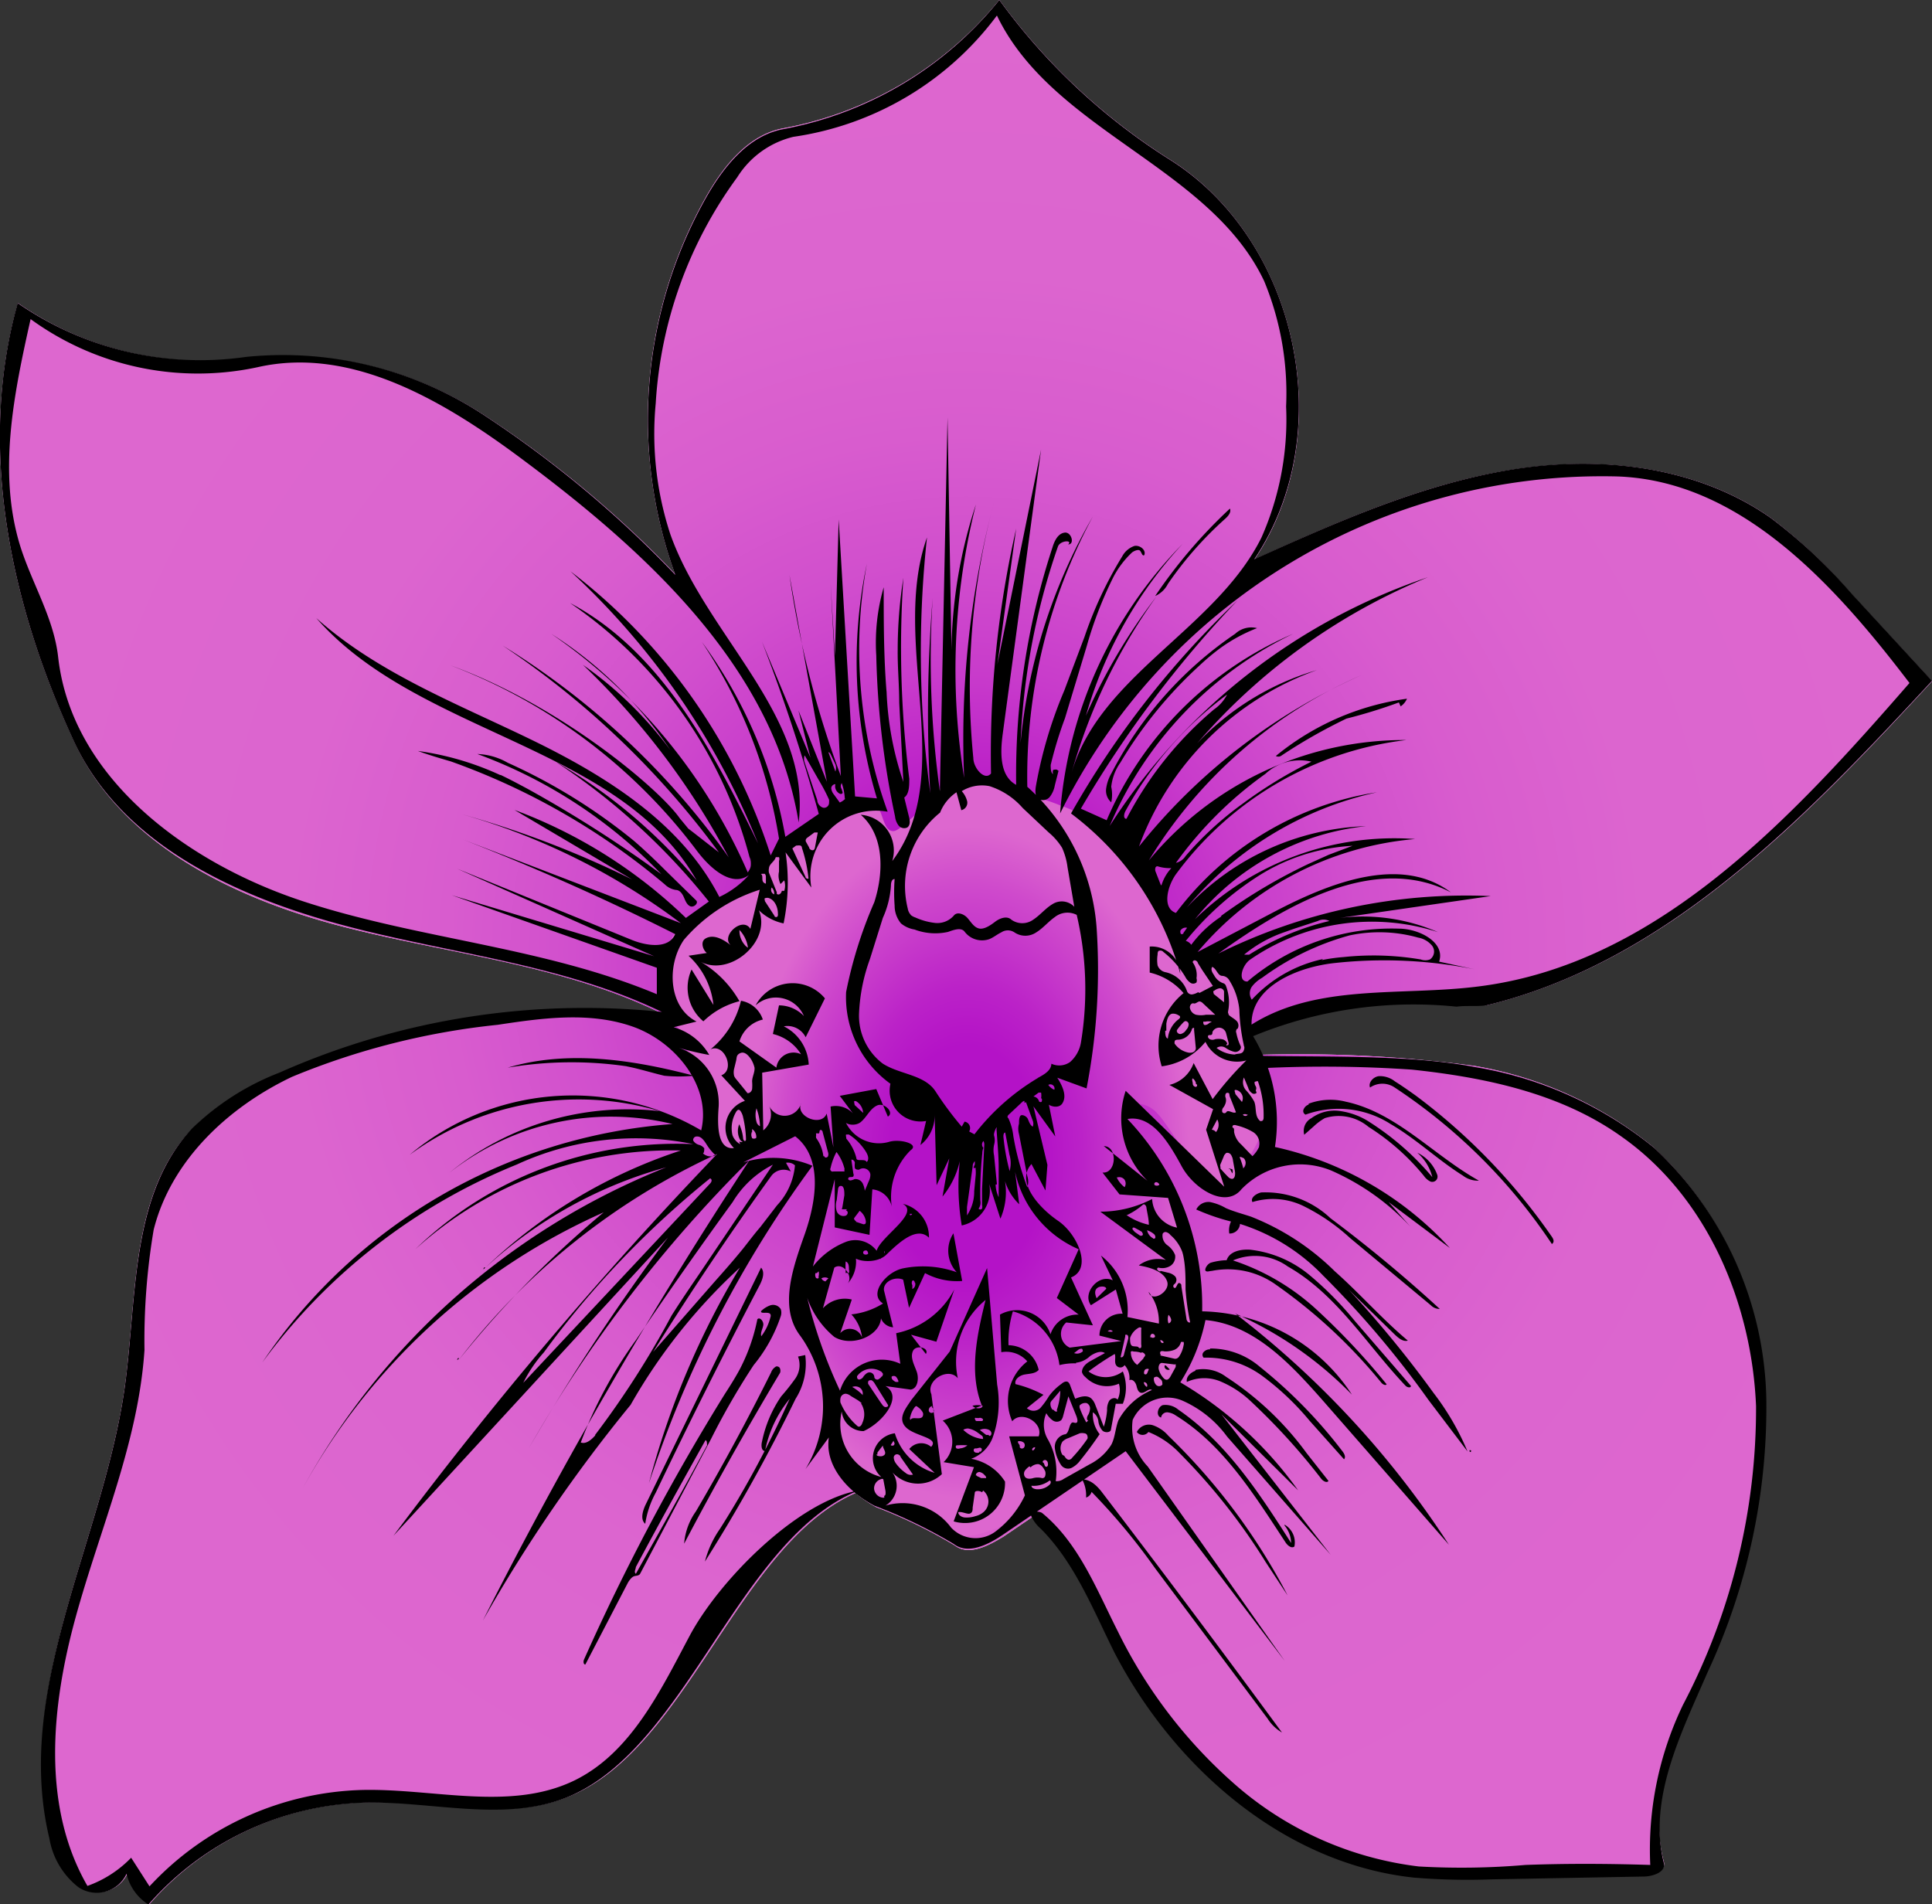 <svg xmlns="http://www.w3.org/2000/svg" xmlns:xlink="http://www.w3.org/1999/xlink" viewBox="0 0 88.39 87.12"><rect x="0" y="0" width="88.39" height="87.12" fill="#333333" stroke="none"/><defs><style>.cls-1{fill:#fff;}.cls-2{fill:url(#radial-gradient);}.cls-3{fill:url(#radial-gradient-2);}</style><radialGradient id="radial-gradient" cx="44.19" cy="43.56" r="43.88" gradientUnits="userSpaceOnUse"><stop offset="0.14" stop-color="#b412c7"/><stop offset="0.19" stop-color="#bc22c8"/><stop offset="0.29" stop-color="#c83bcb"/><stop offset="0.41" stop-color="#d14fcd"/><stop offset="0.54" stop-color="#d85cce"/><stop offset="0.71" stop-color="#dc65cf"/><stop offset="1" stop-color="#dd67cf"/></radialGradient><radialGradient id="radial-gradient-2" cx="44.24" cy="52.96" r="22.13" gradientTransform="translate(0 -26.78) scale(1 1.51)" gradientUnits="userSpaceOnUse"><stop offset="0.16" stop-color="#b412c7"/><stop offset="0.24" stop-color="#bb22c8"/><stop offset="0.38" stop-color="#cf4acc"/><stop offset="0.46" stop-color="#dd67cf"/></radialGradient></defs><title>orchid-singapore-top</title><g id="Layer_2" data-name="Layer 2"><g id="orchid-singapore-top"><path id="void" class="cls-1" d="M66.62,46c.44-.08.89,0,1.36,0,8.32-2,14.61-8.55,20.41-14.83l-3.7-4A23.75,23.75,0,0,0,81,23.69c-3.39-2.38-7.83-2.85-11.92-2.18s-7.91,2.38-11.69,4.09c3.88-5.76,2-14.57-3.84-18.28A28.4,28.4,0,0,1,45.72,0a16.61,16.61,0,0,1-9.88,5.87c-1.58.29-2.71,1.69-3.51,3.09a20.76,20.76,0,0,0-1.44,17.31A49.58,49.58,0,0,0,22.15,19a16.76,16.76,0,0,0-10.89-2.63A14.75,14.75,0,0,1,.82,13.87C-1.06,20.51.49,27.71,3.43,34c2.15,4.6,7.23,7.09,12.15,8.37s10.12,1.75,14.7,4a34.5,34.5,0,0,0-17.54,2.77,11.88,11.88,0,0,0-4,2.57C5.94,54.7,6.28,59.4,5.7,63.54,4.7,70.48.61,77.28,2.33,84.09a3.5,3.5,0,0,0,1.32,2.22,1.48,1.48,0,0,0,2.19-.61,2.37,2.37,0,0,0,1,1.42,13.63,13.63,0,0,1,9.9-4.66c3.15-.08,6.44.92,9.35-.29,5.4-2.25,7.72-11.55,13.08-13.87,0,0,0,0,0,0l.2,0-.16.07a5.41,5.41,0,0,0,.88.59,22.5,22.5,0,0,1,3.59,1.75c.65.5,1.57,0,2.24-.41l1.34-.91a2.12,2.12,0,0,0,.44.58C49.2,71.48,50,73.62,51,75.57c2.74,5.28,7.77,9.67,13.69,10.29a29.84,29.84,0,0,0,3.54.08l7-.13c.42,0,1-.21.89-.62-.78-2.94.73-5.94,1.94-8.72a28.55,28.55,0,0,0,2.7-12.53,16.12,16.12,0,0,0-5.13-11.46,17.58,17.58,0,0,0-8.18-3.71,60.48,60.48,0,0,0-9.72-.51c.07.18.14.37.2.56h-.17c0-.18-.17-.38-.17-.56h.14a7.69,7.69,0,0,0-.47-.9A19.29,19.29,0,0,1,66.62,46Zm-63-12.63s-.09,0-.05-.06.08,0,.05,0Zm36.25,3.33c.55.2.46,1.25.93,1.35.22,0,.44-.16.89-.57s.49-.59.93-1a3,3,0,0,1,.88-.72c.48-.21.91-.06,1.82.21,2.15.64,2.1.47,3.21.92a7.18,7.18,0,0,1,1.67.84,6.7,6.7,0,0,1,1.56,1.66,22.75,22.75,0,0,1,1.61,2.75c.5,1,.62,1.27,1,1.51.68.38,1.16,0,1.67.41s.31.73.59,1.95c0,.12.27.88.76,2.41.65,2.06.69,2.13.67,2.44A7.91,7.91,0,0,1,57,53.29c-.43.79-.62,1-.89,1.06s-.61-.13-1.27-.87c-1.47-1.64-1.67-2.7-2.58-2.87-.29-.06-.71,0-.85.19s.28,1,.94,2a23.78,23.78,0,0,1,1.5,2.55A9.58,9.58,0,0,1,54.72,59a9.69,9.69,0,0,1-.32,2.86c-.36,1.36-.76,1.64-.88,1.71-.59.37-1.06,0-1.56.45s-.3.85-.62,1.58c-.23.51-.49.66-2.28,2a28,28,0,0,1-2.49,1.76,5.06,5.06,0,0,1-2.36.93A3.36,3.36,0,0,1,42.59,70c-.71-.32-.66-.62-1.54-1.22s-1-.39-1.75-.93A3.79,3.79,0,0,1,38,66.54a5.19,5.19,0,0,1-.32-2.66c0-.94.15-1.6-.28-2-.2-.2-.27-.13-.46-.31s-.42-.86-.15-2.74c.09-.63.15-1.06.3-1.73a16.55,16.55,0,0,0,.57-2.44,4.67,4.67,0,0,0-.42-2.13c-.2-.42-.4-.85-.78-.93s-.62.19-1.35.67-.89.65-1.35.68a.91.91,0,0,1-.57-.11c-.17-.1-.34-.29-.52-1s-.08-.79-.21-1.25c-.17-.66-.41-.59-.71-1.35s-.1-.93-.43-1.71c-.25-.62-.39-.53-.62-1.09a4.15,4.15,0,0,1-.26-2.08,3.19,3.19,0,0,1,.43-1.56c.24-.36.48-.49,1.65-1.19a15.23,15.23,0,0,0,2-1.24c.85-.76.52-1,1.3-1.72s1.19-.42,3.06-1.56C39.26,36.82,39.56,36.6,39.87,36.71Z"/><path id="fill2" class="cls-2" d="M66.62,46c.44-.08.89,0,1.36,0,8.32-2,14.61-8.55,20.41-14.83l-3.7-4A23.75,23.75,0,0,0,81,23.69c-3.39-2.38-7.83-2.85-11.92-2.18s-7.91,2.38-11.69,4.09c3.88-5.76,2-14.57-3.84-18.28A28.4,28.4,0,0,1,45.72,0a16.61,16.61,0,0,1-9.88,5.87c-1.58.29-2.71,1.69-3.51,3.09a20.76,20.76,0,0,0-1.44,17.31A49.58,49.58,0,0,0,22.15,19a16.76,16.76,0,0,0-10.89-2.63A14.75,14.75,0,0,1,.82,13.87C-1.06,20.51.49,27.71,3.43,34c2.15,4.6,7.23,7.09,12.15,8.37s10.12,1.75,14.7,4a34.5,34.5,0,0,0-17.54,2.77,11.88,11.88,0,0,0-4,2.57C5.94,54.7,6.28,59.4,5.7,63.54,4.7,70.48.61,77.28,2.33,84.09a3.5,3.5,0,0,0,1.32,2.22,1.48,1.48,0,0,0,2.19-.61,2.37,2.37,0,0,0,1,1.42,13.63,13.63,0,0,1,9.9-4.66c3.15-.08,6.44.92,9.35-.29,5.4-2.25,7.72-11.55,13.08-13.87,0,0,0,0,0,0l.2,0-.16.07a5.41,5.41,0,0,0,.88.59,22.5,22.5,0,0,1,3.59,1.75c.65.5,1.57,0,2.24-.41l1.34-.91a2.12,2.12,0,0,0,.44.58C49.2,71.48,50,73.62,51,75.57c2.74,5.28,7.77,9.67,13.69,10.29a29.84,29.84,0,0,0,3.54.08l7-.13c.42,0,1-.21.89-.62-.78-2.94.73-5.94,1.94-8.72a28.55,28.55,0,0,0,2.7-12.53,16.12,16.12,0,0,0-5.13-11.46,17.58,17.58,0,0,0-8.18-3.71,60.48,60.48,0,0,0-9.72-.51c.07.18.14.37.2.56h-.17c0-.18-.17-.38-.17-.56h.14a7.69,7.69,0,0,0-.47-.9A19.29,19.29,0,0,1,66.62,46Zm-63-12.63s-.09,0-.05-.06.08,0,.05,0Z"/><path id="fill3" class="cls-3" d="M38.83,37.07c-1.87,1.14-2.18.73-3.06,1.56s-.45,1-1.3,1.72a15.23,15.23,0,0,1-2,1.24c-1.17.7-1.41.83-1.65,1.19a3.19,3.19,0,0,0-.43,1.56,4.15,4.15,0,0,0,.26,2.08c.23.56.37.47.62,1.09.33.78.13,1,.43,1.71s.54.69.71,1.35c.13.46,0,.56.21,1.25s.35.88.52,1a.91.91,0,0,0,.57.11c.46,0,.73-.26,1.35-.68s1.1-.72,1.35-.67.58.51.78.93a4.67,4.67,0,0,1,.42,2.13,16.55,16.55,0,0,1-.57,2.44c-.15.67-.21,1.1-.3,1.73-.27,1.88-.18,2.42.15,2.74s.26.11.46.31c.43.44.31,1.1.28,2A5.19,5.19,0,0,0,38,66.54a3.79,3.79,0,0,0,1.32,1.32c.77.54.94.38,1.75.93s.83.9,1.54,1.22a3.36,3.36,0,0,0,1.62.28,5.06,5.06,0,0,0,2.36-.93,28,28,0,0,0,2.49-1.76c1.79-1.31,2-1.46,2.28-2,.32-.73.15-1.21.62-1.58s1-.08,1.56-.45c.12-.07.52-.35.88-1.71A9.69,9.69,0,0,0,54.72,59a9.58,9.58,0,0,0-.89-3.73,23.78,23.78,0,0,0-1.5-2.55c-.66-1-1.16-1.61-.94-2s.56-.25.85-.19c.91.17,1.11,1.23,2.58,2.87.66.74,1,.92,1.27.87s.46-.27.89-1.06a7.91,7.91,0,0,0,1.11-2.46c0-.31,0-.38-.67-2.44-.49-1.53-.73-2.29-.76-2.41-.28-1.22-.19-1.63-.59-1.95s-1,0-1.67-.41c-.41-.24-.53-.54-1-1.51a22.75,22.75,0,0,0-1.61-2.75A6.7,6.7,0,0,0,50.2,37.7a7.18,7.18,0,0,0-1.67-.84c-1.11-.45-1.06-.28-3.21-.92-.91-.27-1.34-.42-1.82-.21a3,3,0,0,0-.88.72c-.44.45-.49.63-.93,1s-.67.62-.89.57c-.47-.1-.38-1.15-.93-1.35C39.56,36.6,39.26,36.82,38.83,37.07Z"/><path id="fill1" d="M35.74,63.89a10.16,10.16,0,0,0,.65-.82,1.09,1.09,0,0,0,.12-1l.33-.07a3,3,0,0,1-.44,2,77.33,77.33,0,0,1-4.15,7.45,4.63,4.63,0,0,1,.69-1.5A46.48,46.48,0,0,0,36.13,64,5.39,5.39,0,0,0,35,66.39c-.17,0-.18-.26-.14-.42A5.66,5.66,0,0,1,35.74,63.89ZM69.79,85.33c1.91-.07,3.81-.06,5.71,0A15.25,15.25,0,0,1,77,78a29.19,29.19,0,0,0,3.34-13.67c-.2-4.74-2.25-9.56-6.12-12.3-2.78-2-6.24-2.73-9.63-3.09a58.79,58.79,0,0,0-6.77-.07c0-.19-.18-.37-.18-.56,3,.06,6.9-.06,9.87.52a17.46,17.46,0,0,1,8.18,3.7A16.15,16.15,0,0,1,80.81,64a28.7,28.7,0,0,1-2.69,12.52c-1.21,2.79-2.73,5.78-2,8.72.11.4-.47.61-.89.62l-7,.13a29.84,29.84,0,0,1-3.54-.08c-5.91-.63-10.95-5-13.7-10.29-1-2-1.81-4.1-3.37-5.67a1.66,1.66,0,0,1-.46-.63c0-.18.35-.19.51-.1,1.68,1.37,2.5,3.51,3.48,5.44a22.39,22.39,0,0,0,5.54,7.15,15.6,15.6,0,0,0,8.22,3.59A34.28,34.28,0,0,0,69.79,85.33ZM55.44,58.15c-.09,0-.21.06-.28,0s.07-.33.25-.38a2.84,2.84,0,0,1,.71-.11c.13-.41.66-.51,1.08-.48a5.16,5.16,0,0,1,2.71,1.16A15.58,15.58,0,0,1,62,60.46l2.55,2.95c0,.11-.17.07-.24,0-1.77-1.86-3.15-4.19-5.39-5.46a2.57,2.57,0,0,0-2.51-.28A10.51,10.51,0,0,1,60.32,60a31.79,31.79,0,0,1,3.12,3.34c-.06.07-.17,0-.23-.06a24,24,0,0,0-4.81-4.48A3.77,3.77,0,0,0,55.44,58.15Zm.65-2.87c.37.16.76.26,1.15.39a11.39,11.39,0,0,1,3.83,2.5c1.13,1,2.17,2.19,3.34,3.17-.22.06-.42-.11-.59-.27L61.7,59a50.51,50.51,0,0,1,3.89,4.74,11.91,11.91,0,0,1,1.55,2.67l-1.79-2.36a44.47,44.47,0,0,0-4.82-5.69A9,9,0,0,0,56.73,56a.47.47,0,0,1-.49.44.94.94,0,0,1,.08-.55,9.63,9.63,0,0,1-1.59-.55.62.62,0,0,1,.63-.34A2.41,2.41,0,0,1,56.09,55.28Zm1.61-.72a4.33,4.33,0,0,1,3.17,1.18,64.1,64.1,0,0,1,5,4.15.56.56,0,0,1-.41-.17l-3.7-3.08a9,9,0,0,0-2.05-1.42A3.19,3.19,0,0,0,57.3,55C57.19,54.81,57.47,54.61,57.7,54.56ZM29.52,69.72c-.23-.19-.12-.57,0-.84L34.82,58c.19.22.06.56-.07.81Q32.29,63.5,30,68.3A4.28,4.28,0,0,0,29.52,69.72Zm34.3-20.24c.32.2.63.42.94.64A27.7,27.7,0,0,1,71,56.59c.07.1.13.24,0,.33a25.53,25.53,0,0,0-7.19-7.16,1,1,0,0,0-1.13,0c-.09-.23.15-.49.4-.52A1.09,1.09,0,0,1,63.82,49.48Zm-14.13,19a1.56,1.56,0,0,0-.18-.79c.37,0,.67.28.9.58q4.16,5.44,8.24,11a1.92,1.92,0,0,1-.66-.64l-5.14-6.87a28.74,28.74,0,0,0-2.91-3.5A.38.38,0,0,1,49.69,68.52Zm5.67-6.78a3.48,3.48,0,0,1,2.27.83,22.17,22.17,0,0,1,3.77,3.85c.09.11.19.28.09.39L59.91,65a12.34,12.34,0,0,0-2.1-2,4.32,4.32,0,0,0-2.74-.88.18.18,0,0,1,0-.26A.37.37,0,0,1,55.36,61.74Zm3.41,8.06a.94.94,0,0,1,.45,1c-.14.11-.33-.06-.42-.21-1.42-2.16-2.83-4.44-5-5.78a.82.82,0,0,0-.39-.15.28.28,0,0,0-.29.24c-.25-.07-.16-.49.08-.57a.91.91,0,0,1,.71.21c2.21,1.52,3.72,3.84,5.16,6.1A1.3,1.3,0,0,0,58.77,69.8Zm-4.08-7.08A1.75,1.75,0,0,1,56.1,63a14,14,0,0,1,3.68,3.49l1,1.27c-.08.11-.26,0-.34-.11a29.54,29.54,0,0,0-3.19-3.51,4.57,4.57,0,0,0-1.36-.91,1.92,1.92,0,0,0-1.59,0C54.25,63,54.47,62.8,54.69,62.72Zm5.18-12.18a2.85,2.85,0,0,1,1.71-.09c2.32.5,4,2.45,6.08,3.61a1.11,1.11,0,0,1-.73-.23c-1.15-.72-2.14-1.68-3.31-2.36A4.41,4.41,0,0,0,59.73,51a.18.18,0,0,1-.09-.24A.39.39,0,0,1,59.87,50.54ZM35.69,62.63a.29.29,0,0,1,0,.18q-2.3,3.85-4.39,7.82a2.94,2.94,0,0,1,.54-1.48q1.83-3.12,3.44-6.36a.5.5,0,0,1,.2-.25C35.53,62.49,35.67,62.53,35.69,62.63Zm-7-13.84a17.55,17.55,0,0,0-5.46.06c2.76-.82,5.74-.36,8.52.37a6.88,6.88,0,0,1-1.36,0C29.8,49.08,29.24,48.9,28.67,48.79ZM52.54,65.52a.33.33,0,0,1-.53,0,.62.62,0,0,1,.73-.31,1.63,1.63,0,0,1,.71.48A28.33,28.33,0,0,1,58.91,73l-1-1.52a28.06,28.06,0,0,0-3.95-5A4,4,0,0,0,52.54,65.52ZM34.81,60a1.13,1.13,0,0,1,.45-.28.41.41,0,0,1,.46.18.5.5,0,0,1,0,.32,7,7,0,0,1-1.24,2.24,33.29,33.29,0,0,0-1.95,3.38L29.29,72c-.05.1-.18.09-.28.12s-.23.19-.3.33l-1.93,3.71c-.09,0-.1-.14-.06-.23A101.84,101.84,0,0,1,33.15,63.8c.24-.37.48-.75.69-1.14a8.51,8.51,0,0,0,.81-2.3c.12-.12.3.11.27.28s-.14.34-.09.5a2.39,2.39,0,0,0,.42-.88.17.17,0,0,0,0-.12c-.07-.15-.45,0-.43-.14m-2.54,5.89c-1.08,1.93-2.15,3.86-3.19,5.81,0,.1-.1.22,0,.31,1.12-2,2.2-3.91,3.26-5.88C32.34,66.05,32.36,65.92,32.27,65.89ZM22.2,58l-.08.08s0-.1.06-.09ZM60,51.16a1.78,1.78,0,0,1,1.27-.33,3.31,3.31,0,0,1,1.26.43,12.6,12.6,0,0,1,3,2.6,2.18,2.18,0,0,0-.69-1.12,1.8,1.8,0,0,1,.91,1,.26.26,0,0,1,0,.19.24.24,0,0,1-.31.13.78.78,0,0,1-.29-.25,10.48,10.48,0,0,0-2.54-2.25,2.12,2.12,0,0,0-2-.4,2.71,2.71,0,0,0-.51.38l-.43.38A.66.66,0,0,1,60,51.16Zm-39,11-.08.07s0-.1.07-.09Zm46.24,4.19s.09,0,.06.06-.09,0-.06-.06ZM50.84,36a1.69,1.69,0,0,1,0,.71.71.71,0,0,1-.23-.65,1.91,1.91,0,0,1,.24-.68A17.33,17.33,0,0,1,56.51,29a1.08,1.08,0,0,1,1-.26,7.46,7.46,0,0,0-1.73.95,10.65,10.65,0,0,0-.9.76,19.61,19.61,0,0,0-3.62,4.44A2.32,2.32,0,0,0,50.84,36ZM64,32.14a23.85,23.85,0,0,1-2.4.74,24.51,24.51,0,0,0-3,1.71.24.24,0,0,1-.23,0,12,12,0,0,1,6-2.62.82.82,0,0,1-.29.35ZM53.43,26.72a1.19,1.19,0,0,1-.58.55,23.16,23.16,0,0,1,3.42-4c.07.17-.08.34-.21.46A16.5,16.5,0,0,0,53.43,26.72Zm-5,8.54-.17.67a1.21,1.21,0,0,1-.23.53.4.4,0,0,1-.52.09c-.16-.12-.15-.36-.12-.56a20.1,20.1,0,0,1,1.3-4.39l.93-2.47a18.08,18.08,0,0,1,1.72-3.67,1,1,0,0,1,.56-.48c.25-.05.55.19.45.42-.09.06-.12-.12-.19-.2s-.26,0-.36.07a4.17,4.17,0,0,0-.89,1.19,17.88,17.88,0,0,0-1.19,3.1l-1,3.31A18.17,18.17,0,0,0,48.07,35c0,.15,0,.36.11.42a.3.3,0,0,1,0-.19C48.28,35.2,48.38,35.2,48.4,35.26Zm-25.52.2c.42.2.83.42,1.24.64A57.58,57.58,0,0,1,30.26,40a22.31,22.31,0,0,0-8.42-5.5,3,3,0,0,1,1.39.4A25.92,25.92,0,0,1,29,38.47c.51.44,1,.91,1.47,1.38l1.38,1.35c.12.12-.1.33-.26.27s-.23-.25-.3-.41-.18-.33-.36-.34a.91.91,0,0,1-.51-.25,31.64,31.64,0,0,0-9.79-5.63c-.51-.15-1-.29-1.51-.48A13.26,13.26,0,0,1,22.88,35.46ZM40.56,52.27s0,.08,0,.07v-.08ZM3.62,33.38s-.09,0-.06-.06.09,0,.06.06Zm32.1,12.23s0,.08,0,.07V45.6Zm-1.9,5.83a1.91,1.91,0,0,1,.18.66.14.14,0,0,0,.1.12c-.06.09-.2,0-.25-.09A.83.83,0,0,1,33.82,51.44Zm22.4,2.06c0-.07.13,0,.16,0a.27.27,0,0,1,0,.19l-.11-.21Zm-2.86,9,.16.16a.17.17,0,0,1-.24-.11s0-.06,0-.07.06,0,.06,0ZM40.56,31.6a14.43,14.43,0,0,0,.77,4.18l-.19-3.63c0-.81-.08-1.62-.07-2.43a21.13,21.13,0,0,1,.26-3.28,47.84,47.84,0,0,0,.27,9.19c0,.31,0,.7-.23.86l.21.86c.05.18.08.4-.07.51a.33.33,0,0,1-.4-.09.82.82,0,0,1-.16-.41A39.34,39.34,0,0,1,40.09,30a9.14,9.14,0,0,1,.34-3.13c0,1.59,0,3.19.13,4.78M24.19,66.27a99.26,99.26,0,0,1,6.37-9.65L18,70.27A185.88,185.88,0,0,1,32.81,52.8,31.45,31.45,0,0,0,21,62.21a47.39,47.39,0,0,1,6.62-6.74A29.33,29.33,0,0,0,13.83,68.13,32.81,32.81,0,0,1,30.48,53.41,20,20,0,0,0,22.21,58a23.5,23.5,0,0,1,8.94-5.36A17.46,17.46,0,0,0,19,57.16a17.2,17.2,0,0,1,12.72-4.81,13,13,0,0,0-8.07.93A27,27,0,0,0,12,62.34,24.84,24.84,0,0,1,30.77,51.43a11.93,11.93,0,0,0-10.21,2.23,12.92,12.92,0,0,1,9.62-2.82,13.08,13.08,0,0,0-11.44,2,11.61,11.61,0,0,1,13.34-1.12c.48-2-1.17-4.06-3.14-4.75s-4.12-.39-6.17-.08a33.54,33.54,0,0,0-9.41,2.38c-2.93,1.39-5.54,3.84-6.33,7a30.46,30.46,0,0,0-.42,5.5C6.33,66,4.58,69.92,3.46,74S1.9,82.65,4,86.29A5.21,5.21,0,0,0,6,85l.84,1.31a13.77,13.77,0,0,1,9.71-4.41c3.3-.08,6.81,1,9.76-.45,2.56-1.27,3.9-4.08,5.24-6.6s4.91-6.15,7.72-6.65c-5.48,2.22-7.79,11.68-13.24,14-2.9,1.21-6.21.21-9.35.28a13.71,13.71,0,0,0-9.89,4.66,2.25,2.25,0,0,1-1-1.41,1.5,1.5,0,0,1-2.2.62,3.58,3.58,0,0,1-1.33-2.23C.61,77.28,4.7,70.48,5.7,63.53c.58-4.13.24-8.83,3.08-11.89a11.9,11.9,0,0,1,4-2.56A34.4,34.4,0,0,1,30.28,46.3c-4.58-2.21-9.78-2.67-14.7-4S5.58,38.57,3.42,34C.49,27.72-1.06,20.51.81,13.87a14.69,14.69,0,0,0,10.45,2.46A16.76,16.76,0,0,1,22.15,19a50,50,0,0,1,8.75,7.31A20.72,20.72,0,0,1,32.33,9c.8-1.4,1.93-2.8,3.51-3.09A16.61,16.61,0,0,0,45.72,0a28.26,28.26,0,0,0,7.82,7.32c5.87,3.71,7.72,12.52,3.84,18.27,3.77-1.7,7.61-3.41,11.69-4.09S77.6,21.31,81,23.69a23.75,23.75,0,0,1,3.7,3.46l3.69,4C82.59,37.41,76.29,44,68,46c-.47.06-.92,0-1.36.06a19.29,19.29,0,0,0-9.31,1.35,7.57,7.57,0,0,1,1,5.07,15.29,15.29,0,0,1,8,4.62L63.53,55l1,1.13a11,11,0,0,0-3.62-2.57,3.74,3.74,0,0,0-4.11.85c-.72.9-2.17,0-2.74-1.05S52.72,51,51.58,51.2A12.44,12.44,0,0,1,55,60a8.37,8.37,0,0,1,6.85,3.81,17.09,17.09,0,0,0-5.34-3.71,42.28,42.28,0,0,1,9.78,10.58L60.45,64c-1.45-1.64-3.12-3.41-5.3-3.6A8.51,8.51,0,0,1,54,63.25a17.55,17.55,0,0,1,5.39,4.94l-3.51-3.48,5,6.43-4.74-5.41a5.06,5.06,0,0,0-2.08-1.66,1.75,1.75,0,0,0-2.24.9,2.58,2.58,0,0,0,.69,2.13L58.78,76,51.5,66.4l-5.63,3.83c-.68.46-1.6.91-2.24.41A22.61,22.61,0,0,0,40,68.89c-1.18-.62-2.28-1.8-2.08-3.12l-1.07,1.45a5.53,5.53,0,0,0-.23-6.09c-1-1.3-.35-3.11.19-4.64s.85-3.51-.43-4.5L34,53.19a4.61,4.61,0,0,1,3.17.15,51.7,51.7,0,0,0-7.48,14.52A37.81,37.81,0,0,1,33.85,58a25.79,25.79,0,0,0-5,6.28,70,70,0,0,0-6.76,9.87A215.66,215.66,0,0,1,34.28,53.1,61.53,61.53,0,0,0,24.19,66.27m23.64-11.8-.64-1.21c-.73.81.34,2,1.22,2.6S50,58.05,49,58.45l1,2.19-1.22-.13a.69.69,0,0,0,.16,1.15l2.36-.3-1-.25a1,1,0,0,1,1.06-1L51.05,59l-1.14.72c-.41-.55.35-1.46,1-1.14l-.54-1.13a3.18,3.18,0,0,1,1.21,2.81l1.44.3a2.23,2.23,0,0,0-.47-1.45c.13.51,1,0,.85-.47s-.78-.65-1.3-.74a1.45,1.45,0,0,1,1.24-.25l-3-2.21a5.15,5.15,0,0,0,2.37-.58,1.41,1.41,0,0,0,1.14,1.31l-.41-1.36-2.22-.16-.78-1c.64.06.71-1.2.06-1.21l2,1.59a4,4,0,0,1-1-4.12l4.51,4.39-.83-2.61.32-.94-2-1.11a1.56,1.56,0,0,0,1.11-1l.87,1.65a15.26,15.26,0,0,1,1.54-1.77,1.61,1.61,0,0,1-1.87-.85,3.1,3.1,0,0,1-2,1.12,3.09,3.09,0,0,1,1-3.35,2.91,2.91,0,0,0-1.55-.94V43.31a1.31,1.31,0,0,1,1.4,1.25,13.74,13.74,0,0,0-5-7.34,41.65,41.65,0,0,1,7.62-9.75A51.18,51.18,0,0,0,49.45,37l1.18.53A16.23,16.23,0,0,1,59.16,29a17.2,17.2,0,0,0-8.39,8.79A27.9,27.9,0,0,1,65.33,26.41a27.9,27.9,0,0,0-11.84,9.2,12.31,12.31,0,0,1,6.76-4.95,13.51,13.51,0,0,0-8.14,8.07,27.1,27.1,0,0,1,10.18-7.84,21.29,21.29,0,0,0-9.73,8.48,15.17,15.17,0,0,1,11.78-5.51A15.34,15.34,0,0,0,53.8,40c-.4.56-.64,1.56,0,1.77A14.23,14.23,0,0,1,63,36.25a15.76,15.76,0,0,0-8.7,5.27,11.82,11.82,0,0,1,8.2-3.72,11.67,11.67,0,0,0-7.83,4.26,13.07,13.07,0,0,1,10.07-3.67,14.63,14.63,0,0,0-9.95,5.17l3.47-1.82c2.55-1.34,5.81-2.64,8.12-.91-3.44-1.79-7.5.54-10.64,2.8A25.55,25.55,0,0,1,68.2,41l-6.91,1a8.67,8.67,0,0,1,4.5.65,9.81,9.81,0,0,0-8.6,1.26c-.37.26-.58,1-.12,1A10.21,10.21,0,0,1,64,42.49c.93,0,2.14.63,1.84,1.51l1.62.35a21,21,0,0,0-6.37-.29c-1.74.18-3.87,1.08-3.83,2.82,3-1.89,6.83-1.3,10.34-1.74,8.18-1,14.35-7.67,19.76-13.89C83.94,26.76,79.65,22,74,21.8A27.65,27.65,0,0,0,48.5,37.22a19.71,19.71,0,0,1,5.61-12.34,19.43,19.43,0,0,0-4.43,7.87,26.34,26.34,0,0,1,3.23-5.46A25.89,25.89,0,0,0,49,35.45c1.24-4.52,6.62-6.65,8.71-10.85a13.32,13.32,0,0,0,1.13-6,13.44,13.44,0,0,0-1-5.73C55.37,7.63,48.15,6,45.61.71A14.12,14.12,0,0,1,36.3,6.26a4.18,4.18,0,0,0-2.57,1.85A19.44,19.44,0,0,0,30,18.45a14.73,14.73,0,0,0,.67,6c1.64,4.62,6.46,8.32,5.87,13.18-1.14-7-6.82-12.26-12.49-16.5-3.58-2.69-7.89-5.32-12.26-4.33A13,13,0,0,1,1.4,14.6C.64,18-.12,21.62.93,25c.54,1.71,1.53,3.28,1.73,5.06.62,5.55,5.91,9.44,11.21,11.18s11,2.08,16.18,4.25l0-1.21-9.38-3.32,9.25,2.79-9-4L28.89,43c.68.28,1.7.44,2-.26-3.17-1.6-6.43-3.05-9.74-4.34l10,3.84a30.53,30.53,0,0,0-10.07-5,44.91,44.91,0,0,1,7.84,3l-5.38-3.18A22.58,22.58,0,0,1,31.38,42l1.05-.75a30.16,30.16,0,0,0-7-6.39,24.11,24.11,0,0,1,6.44,5.42c-3.55-6.21-12.71-6.64-17.4-12,2.83,2.53,6.46,3.92,9.87,5.58s6.84,3.81,8.57,7.18a4.19,4.19,0,0,0,1.35-1c-.8.58-1.8-.34-2.39-1.13a25.37,25.37,0,0,0-11.27-8.47c5.15,1.87,9.73,5.81,10.54,7.06-.64-.8,1,1.21.35.41L32.89,39A39.45,39.45,0,0,0,23,29.54a35.53,35.53,0,0,1,10.34,9.69,34.37,34.37,0,0,0-6.67-8.81,17.45,17.45,0,0,1,4,3.9A18.55,18.55,0,0,0,25.22,29a25.61,25.61,0,0,1,9,10.94c-.15.12.07-.07.12-.28s-.07-.7,0-.25a20.35,20.35,0,0,0-8.26-11.82c4.18,2.22,6.51,6.73,8.6,11a34.3,34.3,0,0,0-8.58-12.45,26.53,26.53,0,0,1,9.16,13l.38-.77a22.73,22.73,0,0,0-3.53-9,21.38,21.38,0,0,1,3.82,8.92l1.53-1.05c-.74-2.67-1.6-5.3-2.6-7.88l2.22,5.31-.55-2.16,1.3,3.26-1.71-9.45a44.3,44.3,0,0,0,2.35,9.19L38,26.69,38.2,30l.17-6.23.75,12.67,1,.09a21.6,21.6,0,0,1-.46-10.74,21.92,21.92,0,0,0,.95,11.35,3,3,0,0,0-3.49,3.47L35.94,39a9.33,9.33,0,0,1-.09,3.25,2.27,2.27,0,0,1-1.13-.6c.6,1.47-1.44,3.15-2.78,2.29a4.92,4.92,0,0,1,1.89,1.87,3.65,3.65,0,0,0-1.65.92,2,2,0,0,1-.54-2.37l1,1.62a3.55,3.55,0,0,0-1.14-2.25l1.13-.17c-.24.37-.73-.4-.35-.62s.85.06,1.19.34c-.56-.42.5-1.38.86-.78l.43-1.79A7.55,7.55,0,0,0,31.29,43c-.81,1.18-.7,3.1.58,3.74L30.82,47a2.76,2.76,0,0,1,1.63,1.27,13.81,13.81,0,0,1-1.57-.38,2.68,2.68,0,0,1,2,2.73c-.06.79-.09,2,.7,1.91a1.3,1.3,0,0,1,.5-2.16L33,49.2c.65-.24.14-1.48-.49-1.19a4.11,4.11,0,0,0,1.39-2.22,1.28,1.28,0,0,1,1,.86,1.46,1.46,0,0,0-1.07,1l1.69,1.2a.79.79,0,0,1,1.13-.61,2.08,2.08,0,0,0-1.29-.93L35.64,46a1.59,1.59,0,0,1,1.14.49A1.39,1.39,0,0,0,34.57,46a1.92,1.92,0,0,1,3.17-.32l-.88,1.78a.93.93,0,0,0-1-.5A2.06,2.06,0,0,1,37,48.71l-2.13.37.05,2.64a.94.94,0,0,0,.27-1.12.78.78,0,0,0,1.46-.12c-.27.61.94,1.1,1.17.47l.31,1.55L38,50.63a1.08,1.08,0,0,1,1.17.51l-.75-1,1.67-.31.53,1.26c.31-.18-.16-.66-.49-.51s-.47.53-.75.76-.86.12-.78-.23a1.68,1.68,0,0,0,2.06,1.14c.5-.16,1.43.09,1,.38a3,3,0,0,0-.86,2.59,1,1,0,0,0-.89-.8l-.13,2.08-1.59-.34,0-2.21-1,4a3.55,3.55,0,0,1,1.57-1.15,1.22,1.22,0,0,1,1.54.81c-1-.51,2-2,1-2.53a1.55,1.55,0,0,1,1.2,1.55c-.56-.55-1.39.24-1.95.78s-2,.28-1.56-.39a1.5,1.5,0,0,1-.21,1.71c.28-.34-.22-1-.61-.73l-.52,1.86a1.36,1.36,0,0,1,1.32-.4L38.44,61a.59.59,0,0,1,1,.2,1.86,1.86,0,0,0-.49-1.06,3.44,3.44,0,0,0,1.45-.5c-.69-.42.14-1.46.93-1.61a4.61,4.61,0,0,1,2.44.18,1.45,1.45,0,0,1-.15-1.78l.4,2.18a3.06,3.06,0,0,1-1.7-.36l-.73,1.59-.27-1.29c-.37-.16-.91.08-.88.48l.42,1.7a.64.64,0,0,1-.59-.73c.3,1-1.21,1.71-2.1,1.17a4,4,0,0,1-1.43-2.65,22.53,22.53,0,0,0,1.69,5.11,2,2,0,0,1,2.76-1.23L41,61A3.88,3.88,0,0,0,43.66,59l-.82,2.39-1.16-.32.68.88c.17-.28-.45-.44-.59-.14s.06.64.17.95.05.78-.28.82l-1.15-.16c.84.48-.14,1.68-1,2.06a1,1,0,0,1-1-.9,2.51,2.51,0,0,0,1.81,3,1.15,1.15,0,0,1,.62-2,2.71,2.71,0,0,0,1.82,1.81l-1.16-1.09a.7.7,0,0,1,1-.1c.39-.42-.74-.48-1.15-.89s0-.88.24-1.25l1.76-2.22,1.71-3.82.46,5.33a4.79,4.79,0,0,1-.21,2.44,1.67,1.67,0,0,1-2,1,2.32,2.32,0,0,1,2.57,1,1.83,1.83,0,0,1-2.35,1.82l.93-2.48-1.39-.23A1.29,1.29,0,0,0,43.13,65l1.79-.69c-.6-1.52-.22-3.24.17-4.83a3.63,3.63,0,0,0-1.27,3.58c-.43-.53-1.48.1-1.21.73l.48,3.66a1.59,1.59,0,0,1-2.26-.08,1.06,1.06,0,0,1-.32,1.52,2.76,2.76,0,0,1,3,1,1.53,1.53,0,0,0,2,.21,4.43,4.43,0,0,0,1.38-1.68l-.72-2.7,1.35,0c.23-.62-.79-1.21-1.21-.69A2.29,2.29,0,0,1,47,62.29a1.28,1.28,0,0,0-1.19-.42l-.06-1.72a1.61,1.61,0,0,1,2.31.9,1.3,1.3,0,0,1,1.29-.9l-1-.76,1-2.23a5,5,0,0,1-2.91-3.55l.19,1.49a2.47,2.47,0,0,1-.73-1.41,3.07,3.07,0,0,1-.13,2.07l-.63-1.95A1.62,1.62,0,0,1,44,56.07a10.94,10.94,0,0,1,0-3.61,3.92,3.92,0,0,1-.88,2.29L43.43,53l-.58,1.23L42.76,51a1.71,1.71,0,0,1-.65,1.39l.26-1.1a1.41,1.41,0,0,1-1.63-1.71l1.8.81a4.88,4.88,0,0,1-3.83-5A19.94,19.94,0,0,1,40,41.28c.44-1.37.46-3.06-.62-4a1.64,1.64,0,0,1,1.44,2.12c3-4-.11-10,1.59-14.81a48.72,48.72,0,0,0,.15,11.7,64.76,64.76,0,0,1,.11-8.92A43.57,43.57,0,0,0,43,36.2l.35-17.1.18,10.63a22.14,22.14,0,0,1,1.12-6.65,31,31,0,0,0-.54,12.51A42.31,42.31,0,0,1,45.47,23a32.85,32.85,0,0,0-.94,11.68c0,.46.52,1.07.81.71a46.38,46.38,0,0,1,1.15-11.2l-.86,6.21,2-9.83L45.87,33.62c-.11.84-.13,1.89.62,2.29a33.34,33.34,0,0,1,1.66-10.86c.09-.3.25-.64.56-.68s.47.54.16.54c.22-.21-.37-.19-.47.1A31.32,31.32,0,0,0,46.69,34,25.48,25.48,0,0,1,50,23.63,25.12,25.12,0,0,0,47,36a9.58,9.58,0,0,1,3.17,6.45,28.39,28.39,0,0,1-.46,7.35l-1.34-.49c.23.36.46.83.23,1.18s-1,0-.69-.32L48.28,52l-1-1.38.64,2.68M38,34.51s-.05-.1-.1-.09l.32.88a.48.48,0,0,0,0-.33L38,34.51M56.55,50.9l-.25-.64a.55.55,0,0,1-.06-.22.1.1,0,0,0-.16,0,.23.23,0,0,0,0,.2.44.44,0,0,1,0,.2.62.62,0,0,1-.1.22.23.23,0,0,0-.06.22.11.11,0,0,0,.19,0c.09-.13.32.11.45,0M44.93,68.28c-.11-.08-.31-.08-.33,0l-.1.7c0,.1,0,.22-.12.27s-.36-.1-.54-.06c0,.13.14.22.28.24a1.28,1.28,0,0,0,.51-.06.88.88,0,0,0,.35-.17.64.64,0,0,0,0-1m6.07-4-.22,1.19c0,.16-.27.18-.39.07a.8.8,0,0,1-.19-.44.57.57,0,0,0-.25-.4,1.45,1.45,0,0,0,.31,1c-.28.41-.57.81-.88,1.19a1.12,1.12,0,0,1-.4.35.39.39,0,0,1-.48-.12,1.77,1.77,0,0,1-.29-.78.59.59,0,0,1,.44-.63c.25,0,.19-.62.43-.54s.16-.18.11-.31l-.36-.89-.24.89a.52.52,0,0,1-.09.2.32.32,0,0,1-.4,0,1,1,0,0,1-.28-.32,1.3,1.3,0,0,0,.06,1.18,3,3,0,0,1,.37,1.93.54.54,0,0,0,.36-.1L49.85,67a2.46,2.46,0,0,0,1-.91c.17-.34.18-.75.32-1.11a3.13,3.13,0,0,1,1.53-1.38c-.13-.1-.29.13-.46.13s-.21-.19-.25-.34-.18-.31-.32-.24a.88.88,0,0,0-.22-.69.23.23,0,0,1-.39,0c-.09-.15,0-.36-.06-.51a11.91,11.91,0,0,0-1.2.8,1.31,1.31,0,0,0,1.57,0,2,2,0,0,1,0,1.48H51M47.48,49.32c.28-.15.62-.34.62-.65a.86.86,0,0,0,.86-.08,1.53,1.53,0,0,0,.5-.93,14.94,14.94,0,0,0-.2-5.8.93.93,0,0,0-1,.1c-.3.21-.54.51-.85.7a.89.89,0,0,1-1,0,.54.54,0,0,0-.6,0c-.19.09-.35.23-.55.31a1,1,0,0,1-1.12-.33c-.16-.23-.51-.09-.77,0a2.68,2.68,0,0,1-1.53-.11,1.3,1.3,0,0,1-.62-.28,1.27,1.27,0,0,1-.29-.81,8.29,8.29,0,0,1,0-1.22c-.14,0-.17.18-.17.32A4.23,4.23,0,0,1,40.39,42l-.59,1.88a8.24,8.24,0,0,0-.5,2.53,2.75,2.75,0,0,0,1.08,2.25c.78.51,1.93.5,2.43,1.29A15.33,15.33,0,0,0,44,51.55l.13-.23a.3.3,0,0,1,.21.45l.24.13a10.36,10.36,0,0,1,2.91-2.58m-5.83-7.46a.68.68,0,0,0,.22.12,3,3,0,0,0,.91.25,1,1,0,0,0,.85-.34c.15-.19.46-.07.62.11s.29.42.52.48.52-.13.74-.3.55-.29.75-.1a.86.86,0,0,0,1,0c.32-.21.56-.52.88-.71a.79.79,0,0,1,1,.12l-.31-1.81a3.11,3.11,0,0,0-.25-.89,2.9,2.9,0,0,0-.61-.7l-1.19-1.12a3.38,3.38,0,0,0-1.52-1A1.76,1.76,0,0,0,44,36.2a1.07,1.07,0,0,1,.25.47.35.35,0,0,1-.27.4l-.22-.82a2,2,0,0,0-.75.93,4.31,4.31,0,0,0-1.48,4.39.56.56,0,0,0,.14.29M27.23,65.65a41,41,0,0,0,3.49-5.45c.41-.65.84-1.28,1.27-1.91l3.37-5A4.53,4.53,0,0,0,33.52,55q-2.27,3.12-4.43,6.32A19.76,19.76,0,0,0,26.57,66c.24.09.48-.12.66-.32m22-3.3a2.77,2.77,0,0,0-.76.08A2.93,2.93,0,0,0,46.34,60a4.75,4.75,0,0,0-.2,1.55,1.44,1.44,0,0,1,1.38,1.13c-.15.17-.41.17-.64.21s-.48.22-.42.44a5.37,5.37,0,0,1,1.28.49l-.76.61a.45.45,0,0,0,.61,0,3.69,3.69,0,0,0,.4-.55,2.52,2.52,0,0,1,.57-.56c.09-.08.22-.15.31-.08a.32.32,0,0,1,.08.12l.24.64c.24-.1.55-.19.75,0a.78.78,0,0,1,.17.28l.39,1a3.3,3.3,0,0,0,.15-.76.78.78,0,0,1,.1-.43c.09-.12.29-.17.38-.05a1,1,0,0,0,.06-.73A1.37,1.37,0,0,1,49.65,63a.42.42,0,0,1-.15-.22c0-.22.18-.39.38-.5l.67-.37c-.2-.13-.47,0-.67.13a1.1,1.1,0,0,1-.65.31m-13.3-9.2.25.45a.71.71,0,0,0-.89.2q-2.84,3.95-5.41,8.06l2.87-3.28c.42-.47.83-.94,1.23-1.43.27-.34.53-.69.8-1l.77-1a3.06,3.06,0,0,0,.82-1.83.48.48,0,0,0-.44-.11m24.54-9.28a8,8,0,0,1,1-.14A12.92,12.92,0,0,1,65,43.9a.61.61,0,0,0,.42,0,.44.44,0,0,0,.09-.64,1.06,1.06,0,0,0-.63-.36,6.55,6.55,0,0,0-3.14-.1,12.17,12.17,0,0,0-4,1.94,1.53,1.53,0,0,0-.47.41.53.53,0,0,0,0,.59,6.2,6.2,0,0,1,3.26-1.86m-28,10a42.52,42.52,0,0,0-7.65,8,6.18,6.18,0,0,0-.94,1.39l8.54-9.11c.07-.07.13-.19,0-.25m23.38-12a24.64,24.64,0,0,1,4-2.38l.93-.42,1.09-.41a8.91,8.91,0,0,0-4.26,1.35,13.88,13.88,0,0,0-3.37,3,.45.45,0,0,1,.25.18,5.34,5.34,0,0,1,1.38-1.3m-1.64-2.76a15,15,0,0,1,2.63-2.41,20.46,20.46,0,0,1,3.13-1.91,2.32,2.32,0,0,0-2.11.56,17.56,17.56,0,0,0-4.09,4.07.72.72,0,0,0,.44-.31m.64,6.26.61-.32L55,44.38l-.2-.32c0-.05-.07-.11-.13-.12s-.13.06-.09.11a1,1,0,0,1,.16.71.3.3,0,0,1,0,.19.23.23,0,0,1-.3,0,.72.72,0,0,1-.21-.25,4.12,4.12,0,0,0-1-1.14.18.18,0,0,0-.19-.06c-.07,0-.08.11-.08.18a1.6,1.6,0,0,0,0,.49.48.48,0,0,0,.35.31,1.34,1.34,0,0,1,1,.88.23.23,0,0,0,.23.14.74.74,0,0,0,.27-.1M53.1,58.15l.33.08a.64.64,0,0,1,.3.14.24.24,0,0,1,.07.29c0,.05-.08.09-.11.14s0,.14.07.13.11-.27.21-.22.07.1.08.16l.23,1.46c0,.09.09.22.17.17A11,11,0,0,1,54.24,59c0-.49,0-1-.09-1.47a1.83,1.83,0,0,0-.06-.25,1.89,1.89,0,0,0-.54-.77.38.38,0,0,0-.18-.13.14.14,0,0,0-.18.08.54.54,0,0,0,.21.51,1,1,0,0,1,.36.45.5.5,0,0,1-.2.49A.7.7,0,0,1,53,58c-.05,0-.08.06-.05.1s.08.06.12.08m-6.2-7.72s0,0,0-.06-.06,0-.08,0l-.66.62s-.08.09,0,.14a2.57,2.57,0,0,1,.23.82A12.56,12.56,0,0,0,47,54.33a.81.81,0,0,0,0-.51l-.38-1.93a.87.87,0,0,1,0-.48c0-.11,0-.26.06-.35s.28,0,.34.13.1.29.23.36a.37.37,0,0,0,0-.27l-.31-.85m9.27-4.07a.18.18,0,0,0,0,.07c.1.1.23.16.34.26a.3.3,0,0,1,.07.38s-.05,0-.06.07a.14.14,0,0,0,0,.11,2.57,2.57,0,0,0,.2.61c.06.14-.11.29-.27.27a1.14,1.14,0,0,1-.41-.18.36.36,0,0,0-.42,0,1.45,1.45,0,0,0,.83.3c.14-.06.34,0,.41-.18s0-.19,0-.28a8.54,8.54,0,0,1-.2-1.6,3.05,3.05,0,0,0-.45-1.32.4.4,0,0,0-.33-.22c-.21,0-.26-.33-.46-.41-.08.11,0,.26.08.37A.76.76,0,0,0,56,45s.07.05.08.09a2.08,2.08,0,0,1,.11,1.16.29.29,0,0,0,0,.13M34.16,50c.1.06.23-.05.25-.17a2.16,2.16,0,0,0,0-.35c0-.21.13-.42.11-.63a1.31,1.31,0,0,0-.15-.37c-.11-.17-.29-.38-.49-.3s-.17.21-.2.34l-.09.37a.7.7,0,0,0,0,.35.65.65,0,0,0,.1.15l.44.54a.16.16,0,0,0,.07.07M51.54,37.46a16.43,16.43,0,0,1,4-5,1.85,1.85,0,0,0,.6-.68,16.43,16.43,0,0,0-4.65,5.33c-.06.12-.1.29,0,.35M39.43,64.21a1.66,1.66,0,0,0-.21-.16l-.3-.18a.43.43,0,0,0-.23-.1.25.25,0,0,0-.24.22.58.58,0,0,0,0,.18,2.88,2.88,0,0,0,.78,1.08c.07.07.18,0,.22-.14a.92.92,0,0,0-.06-.9M57.6,52.46a.61.61,0,0,0-.32-.69,2.63,2.63,0,0,0-.72-.28.2.2,0,0,0-.15,0s-.06.09,0,.11.05.12.05.19a1,1,0,0,0,.33.58l.51.53a1.35,1.35,0,0,0,.31-.44M48.69,66.61c.05.09.13.19.23.18a.23.23,0,0,0,.14-.1,7,7,0,0,0,.69-.86.18.18,0,0,0,0-.12.15.15,0,0,0-.14-.13.52.52,0,0,0-.21,0l-.52.22a.67.67,0,0,0-.27.16.56.56,0,0,0,0,.61m-11.8-32a.48.48,0,0,0,0,.31l.58,1.73c0,.15.13.32.29.35a.23.23,0,0,0,.25-.23.74.74,0,0,0,0-.14,8.21,8.21,0,0,0-.46-.88l-.65-1.14m-3,17.66c.12.06.31,0,.31-.09A5,5,0,0,0,34,51.13a.77.77,0,0,0-.14-.32s-.08-.07-.13,0a.15.15,0,0,0-.05.06,1.46,1.46,0,0,0-.17,1.07.78.78,0,0,0,.35.41M57.49,50a.16.16,0,0,1-.23,0,.38.38,0,0,1-.15-.22l-.2-.48a.56.56,0,0,0,.1.59,2.54,2.54,0,0,1,.37.51c.12.29,0,.66.27.89a.1.1,0,0,0,.07,0c.06,0,.09-.08.09-.14a4.63,4.63,0,0,0-.25-1.65c0-.07-.14,0-.16,0a.29.29,0,0,0,.05.2.2.2,0,0,1,0,.19m-11.9,4.31a1.45,1.45,0,0,0,.14.58c0-.48,0-1,0-1.43s-.06-1.13-.1-1.7a.07.07,0,0,0,0-.07s0,0,0,0-.14.24-.11.38a.76.76,0,0,1,0,.42,1.15,1.15,0,0,0,0,.49l.13,1.32m9-7.16s-.08,0-.09.1a.7.7,0,0,1-.59.44c-.08,0-.2,0-.19.11a.11.11,0,0,0,0,.07,1,1,0,0,0,.58.4.43.43,0,0,0,.25,0,.21.21,0,0,0,.14-.19l-.08-.83s0-.09,0-.1m2.3-3.35c.07,0,.15,0,.22,0a12.23,12.23,0,0,1,3.67-1.54.58.58,0,0,0-.53,0l-1.07.35-.51.18a5.93,5.93,0,0,0-1.78,1M39.52,54.59l.23-.55a.67.67,0,0,0,.07-.31.33.33,0,0,0-.52-.21c-.06,0-.16,0-.19-.08a.91.91,0,0,1,0-.23c0-.08-.08-.16-.16-.15l.09.63a.16.16,0,0,1,0,.14c-.06.05-.18,0-.22.06s0,.12.1.12a.76.76,0,0,0,.18-.06.37.37,0,0,1,.37.2,1,1,0,0,1,.1.44M35.88,40.76a.79.79,0,0,0,0-.48l-.17.17a.86.86,0,0,1-.07-.57l0-.49a.25.25,0,0,0,0-.17s-.13,0-.15,0c-.05.2-.3.31-.31.51a.48.48,0,0,0,0,.2l.36.9a.16.16,0,0,0,0,.07c.08.07.2,0,.23-.14m20.33,12a.31.31,0,0,0-.12.17l-.14.33a.17.17,0,0,0,0,.14.1.1,0,0,0,0,.07c.11.13.23.26.35.38a.28.28,0,0,0,.17.09c.14,0,.16-.2.14-.34l-.09-.5a.62.62,0,0,0-.09-.26.2.2,0,0,0-.24-.08m-4.52,2.85a2.93,2.93,0,0,0,1,.43c0-.26-.07-.52-.11-.78,0-.08-.09-.2-.16-.14a3.19,3.19,0,0,1-.76.49M47.1,67.09a.8.8,0,0,0-.21.2.26.26,0,0,0,0,.28c.08.11.25.1.38.06a.79.79,0,0,1,.4,0,.13.13,0,0,0,.15-.11.37.37,0,0,0,0-.2c-.07-.14-.16-.3-.32-.33a.49.49,0,0,0-.35.15M36.42,38.69l-.17.13.6,1.3c0,.06.11.12.14.07s0,0,0,0a6.63,6.63,0,0,0-.3-1.39s0-.09-.07-.11-.14,0-.2,0m3.26,14.45c.1-.15,0-.35-.1-.5a2.57,2.57,0,0,0-.74-.73s-.08,0-.12,0,0,.13,0,.19a2.17,2.17,0,0,1,.46.89c0,.18.4,0,.47.18m5.4-1a.22.22,0,0,0-.06.35.66.66,0,0,0-.05.25,17.5,17.5,0,0,0-.09,2.17.45.45,0,0,1-.08.36.1.1,0,0,0,.16,0,.35.35,0,0,0,0-.17l0-.72.1-2a.36.36,0,0,0-.05-.23m10.65-5.72-.59-.55a.29.29,0,0,0-.15-.09c-.1,0-.18.12-.28.09s-.19.1-.17.21a.4.4,0,0,0,.28.31,1.15,1.15,0,0,0,.45,0h.46m-16.88,8.9c-.07,0-.16,0-.21,0s0-.07,0-.1l.09-.54c0-.15,0-.33-.09-.41a.14.14,0,0,0-.14,0,.22.22,0,0,0-.06.14l-.06.49a.88.88,0,0,0,0,.51.33.33,0,0,0,.42.2c.09-.05.13-.2,0-.24m17.4-7.57c0,.05.08,0,.1,0a.19.19,0,0,0,0-.13l-.11-.42a.34.34,0,0,0-.3-.24.34.34,0,0,0-.32.2c0,.06,0,.15-.12.14s-.11.13,0,.19a.29.29,0,0,0,.24,0,.86.86,0,0,1,.32,0,.31.31,0,0,1,.24.2m-3.94,13a.11.11,0,0,0-.12,0,.87.87,0,0,0-.39.47c0,.14,0,.34.12.37s.23,0,.27.06a.07.07,0,0,0,.12,0,.32.32,0,0,0,0-.14v-.68a.11.11,0,0,0,0-.08m1.58,1.79s0-.08,0-.11,0,0-.06,0l-.57-.07c-.12,0-.17.16-.15.28a.91.91,0,0,0,.23.42.19.19,0,0,0,.13.07c.08,0,.14-.08.18-.15l.23-.42m-9.24-9.12a.76.76,0,0,1,.06-.16c0-.06,0-.13,0-.15a.33.33,0,0,0-.1.24l-.26,1.86c0,.13,0,.25,0,.38a1.93,1.93,0,0,0,.33-1.11l.07-.74a1.62,1.62,0,0,0,0-.22.36.36,0,0,1,0-.1m-6,.05a2.08,2.08,0,0,0-.37-.78,2.8,2.8,0,0,0-.27.73.11.11,0,0,0,.13.16h.4s.08,0,.1,0,0,0,0-.08m14.46,8.5,0,0,.61.14a.2.2,0,0,0,.13,0,.23.23,0,0,0,.12-.1,1.33,1.33,0,0,0,.2-.51.25.25,0,0,0,0-.15s-.11,0-.12,0a.52.52,0,0,1-.3.36,1.08,1.08,0,0,1-.47.07.29.29,0,0,0-.16,0s-.06.1,0,.13M40.36,63c0-.06.08-.12,0-.19a.12.12,0,0,0-.06-.06.81.81,0,0,0-1.09.22c0,.06,0,.15.11.15a.27.27,0,0,0,.18-.13.61.61,0,0,1,.16-.16A.22.22,0,0,1,40,63c0,.08.09.14.17.12a.46.46,0,0,0,.18-.16m.1,5.48c.08,0,.07-.15.06-.23l-.1-.53a.06.06,0,0,0,0,0,.11.11,0,0,0-.11,0,.44.44,0,0,0-.31.44.45.45,0,0,0,.36.4.2.2,0,0,0,.11,0M53.31,47.16c0,.13,0,.32.12.36a1.26,1.26,0,0,1,.46-.86s.11-.07.1-.13-.05-.06-.08-.08a.45.45,0,0,0-.25-.07c-.2,0-.27.27-.3.46l0,.32M41.43,67.39a.36.36,0,0,0,.34.08l-.57-.81c0-.06-.09-.12-.16-.12a.15.15,0,0,0-.15.16.49.49,0,0,0,.08.23,1.83,1.83,0,0,0,.46.46M32.17,52.78a.52.52,0,0,0,.57.08,2.16,2.16,0,0,1-.39-.46c-.12-.19-.26-.42-.48-.4a.15.15,0,0,0-.14.09.11.11,0,0,0,0,.12.46.46,0,0,0,.24.17.45.45,0,0,1,.25.16c0,.08,0,.22-.07.24M49.66,65.12l.13-.13c-.09,0-.07-.17,0-.26a.7.7,0,0,0,.08-.29.27.27,0,0,0-.15-.24.35.35,0,0,0-.33.11s0,.06,0,.09a4.69,4.69,0,0,0,.33.72m-9.37-.87a.29.29,0,0,0,.14.13c.06,0,.15,0,.14-.09l-.62-1a.38.38,0,0,0-.14-.14c-.05,0-.14,0-.15.07a.18.18,0,0,0,0,.1l.59.88M37.42,38.09s-.11,0-.16,0l-.34.25a.18.18,0,0,0-.05.07.13.13,0,0,0,0,.1l.15.27c0,.07.11.14.18.12s.08-.09.09-.15l.11-.59a.12.12,0,0,0,0-.1m15.74,2.44a2,2,0,0,1,.45-.78,1.86,1.86,0,0,1-.62-.08.09.09,0,0,0-.11.07.27.27,0,0,0,0,.15l.25.64M37.72,52.91c0,.07.12.07.16,0a.28.28,0,0,0,0-.2l-.24-.9c0-.06-.07-.14-.12-.1s0,.17-.1.15-.09,0-.08.08a.29.29,0,0,0,0,.13,1.78,1.78,0,0,1,.33.83m14.55,9a1.13,1.13,0,0,0-.36-.06.12.12,0,0,0-.12,0,.15.15,0,0,0,0,.09.69.69,0,0,0,.29.52l.28-.29c0-.05.1-.11.08-.17s-.08-.1-.15-.12M38.65,36.54a2.49,2.49,0,0,0-.14-.71.24.24,0,0,0,0,.28c0,.07.09.17,0,.21a.12.12,0,0,1-.08,0,.38.38,0,0,1-.21-.44c-.1,0-.19.09-.19.19a.53.53,0,0,0,.12.28l.27.37a.85.85,0,0,0,.25-.17m3.26,27.78a.16.16,0,0,0-.09.07,1.09,1.09,0,0,0-.19.41.18.18,0,0,0,0,.16c.09-.17.39,0,.54-.13a.21.21,0,0,0,0-.26.64.64,0,0,0-.2-.2.16.16,0,0,0-.11-.05M35,41.16a.08.08,0,0,0,0,.08l.43.66s0,.06.08.06.09-.09.08-.16c0-.3-.16-.66-.46-.72-.07,0-.16,0-.16.08M46.18,53.62a1.37,1.37,0,0,0,0-.8l-.19-1c-.08,0-.09.14-.08.23a9.81,9.81,0,0,0,.28,1.53m2,10.92s.1.12.16.08,0,0,0-.07a2.91,2.91,0,0,0,.16-.88l-.36.42a.38.38,0,0,0-.09.13.43.43,0,0,0,.09.32m-9-8.6.33.11a.09.09,0,0,0,.07,0c.06,0,.07-.09.06-.15a.72.72,0,0,0-.28-.46l-.25.33a.09.09,0,0,0,0,.06s.05.08.1.1m5.77,9.82-.22-.16a1,1,0,0,0-.44-.19.43.43,0,0,0-.22.06,1.49,1.49,0,0,0,.88.42,0,0,0,0,0,0,0c.06,0,0-.1,0-.13m9.18-18.92a2.69,2.69,0,0,0-.27.32c-.07.09.05.22.16.2a.4.4,0,0,0,.25-.19.38.38,0,0,0,.11-.23.15.15,0,0,0-.15-.17.23.23,0,0,0-.1.07m1.4-1.45c-.05,0,0,.1,0,.14l.47.38,0-.5a.19.19,0,0,0-.21-.14.53.53,0,0,0-.25.12M51.25,62.08c.07.06.16,0,.18-.14l.18-.66a.26.26,0,0,0,0-.15.09.09,0,0,0-.13-.05s0,.05,0,.07l-.21.93m-3.83,6.06a.77.77,0,0,0,.58-.21c.06-.05.08-.17,0-.19a1.19,1.19,0,0,1-.83.24c0,.11.14.15.24.16m2.87-9.26a.35.35,0,0,0-.13.08c-.11.12-.06.3,0,.44l.44-.43c0-.11-.19-.12-.3-.09M52.8,63a.4.4,0,0,0,.08.35.19.19,0,0,0,.3,0c0-.1,0-.2-.12-.27a.28.28,0,0,0-.13-.09s-.12,0-.13.06m-12.7,3.5c0,.06.1.08.17.08a.24.24,0,0,0,.2-.07c.09-.12-.07-.27-.08-.42l-.24.31a.14.14,0,0,0,0,.1m-6.32-24a1,1,0,0,0,.23.67.52.52,0,0,0,.16.14,1.47,1.47,0,0,0-.39-.81m13.8,7.71a.8.8,0,0,0,0-.27.05.05,0,0,0,0,0s-.08,0-.11,0l-.24.18a.31.31,0,0,1,.26.23s.08.06.12,0a.22.22,0,0,0,0-.14m8.86-.39c-.08,0,0,.13,0,.19l.3.36a.39.39,0,0,0-.27-.55h0m-21.92.77a1.14,1.14,0,0,0,0,.75.32.32,0,0,0,.14.14,2.49,2.49,0,0,0-.19-.89M44.66,67.49a.19.19,0,0,0,.11.08l.12.06c.08,0,.2,0,.22,0s0-.09-.06-.13a.41.41,0,0,0-.24-.15c-.09,0-.2.09-.15.18m.6-1.83c.12,0,.14-.19,0-.27a.47.47,0,0,0-.43,0l.28.22a.22.22,0,0,0,.11,0M39.1,50.38c-.05,0,0,.13,0,.18l.39.36a.67.67,0,0,0-.3-.52.12.12,0,0,0-.14,0M55.63,51.8a.52.52,0,0,0,.06-.58l-.25.47a.27.27,0,0,1,.19.11m-3.49,4.5-.24-.13-.07,0a.08.08,0,0,0,0,.1s.06.07.09.1l.23.16a.14.14,0,0,0,.11,0,.08.08,0,0,0,0-.12c0-.05-.06-.07-.11-.1m-1.06-2.44a1.2,1.2,0,0,0,.36.45.32.32,0,0,0,0-.34.3.3,0,0,0-.32-.11M56.9,53a.38.38,0,0,0-.13-.06s-.06,0-.06,0a3.16,3.16,0,0,1,.17.52.33.33,0,0,0,0-.49M39.46,63.85a.32.32,0,0,0-.19-.39.39.39,0,0,0-.28,0,2.35,2.35,0,0,1,.47.36m1.36-.9a.17.17,0,0,0,0,.19.48.48,0,0,0,.16.12s.08,0,.12,0,0,0,0,0v-.05A.6.6,0,0,0,41,63a.16.16,0,0,0-.22,0M34.4,51.79a.33.33,0,0,0,0,.26c0,.07.19.06.2,0a.43.43,0,0,0-.19-.39l0,.16m4.31,6.41a.09.09,0,0,0,.12,0,.22.22,0,0,0,0-.14c0-.14,0-.32-.15-.37a3.4,3.4,0,0,0,0,.45s0,.07,0,.09m14.06-1.59a.07.07,0,0,0,.06,0c.08,0,.05-.14,0-.19a.92.92,0,0,0-.33-.19.53.53,0,0,0,.28.37m-9,9.47a.09.09,0,0,0,0,.14.21.21,0,0,0,.16,0,.58.58,0,0,0,.34-.14,3.55,3.55,0,0,0-.46,0l-.08,0m2.94.1a.12.12,0,0,0,.19,0,.18.18,0,0,0,0-.21.3.3,0,0,0-.2-.08h-.06c-.08.06.1.17.06.25m-1.86-1.31h-.12a.1.1,0,0,0-.07,0s0,.14.09.14.15,0,.22,0,.1-.09,0-.13-.11,0-.17,0m.07,1.52c.05.06.15-.07.09-.14s-.15,0-.23,0-.1,0-.12.06a.11.11,0,0,0,.08.13.32.32,0,0,0,.17,0m2.91.46c.08,0,.06.17.14.19s.11-.08.09-.16a.16.16,0,0,0-.12-.15c-.07,0-.15.06-.1.12m7-17.34a.41.41,0,0,0-.15-.24c-.06.06,0,.16,0,.24s.06.14.13.15.11-.13,0-.13M34.8,40c.11,0,.06.2.09.3a.18.18,0,0,0,.15.13l0-.3a.21.21,0,0,0-.05-.15s-.12,0-.14,0m7,18.7c0-.05-.06-.13-.11-.08a.2.2,0,0,0,0,.2l0,.18a.25.25,0,0,0,.13-.28m2.62,5.62a.36.36,0,0,0,.34.11.15.15,0,0,0,.13-.11.94.94,0,0,0-.47,0M54,42.59c0,.07,0,.17.08.15s.05,0,.06-.05l.17-.24a.28.28,0,0,0-.31.14M49.54,61.83s0-.12-.06-.12a.25.25,0,0,0-.16.06l-.18.14a.39.39,0,0,0,.4-.08m-6.88,2.5a.2.2,0,0,0-.17.2.13.13,0,0,0,.21.09c.06-.07,0-.18-.07-.24M55.32,46.81l.12-.06a.69.69,0,0,0-.32,0,.1.1,0,0,0-.07,0c0,.05,0,.14.07.15a.29.29,0,0,0,.19-.08M39.58,57.38c0,.06.11,0,.13,0a.15.15,0,0,0-.06-.16.1.1,0,0,0-.07,0,.09.09,0,0,0,0,.18m-2.27.85a.25.25,0,0,0,0,.17.09.09,0,0,0,.14.06.19.19,0,0,0,0-.08.38.38,0,0,0,0-.23l-.08.08m10.87-8.4a.19.19,0,0,0-.28-.21.64.64,0,0,0,.27.22m5.23,10.3a.58.58,0,0,0,0,.39.16.16,0,0,0,.12-.18.45.45,0,0,0-.12-.21M37.78,58.61l.12-.12a.33.33,0,0,0-.32,0,.25.25,0,0,0,.19.14m14.76,4c-.07,0-.15,0-.18.11s0,.16.09.14a.15.15,0,0,0,.06-.09l.06-.14m.09-1.48a.13.13,0,0,0,.19,0,.12.12,0,0,0-.14-.14.13.13,0,0,0-.05.19M35.31,40.6a.22.22,0,0,0,.11.32.4.4,0,0,0-.11-.31m17.5,13.6a.18.18,0,0,0,.23,0c0-.05-.07-.11-.13-.12s-.13.06-.09.11M40.88,65.92l-.13.2a.12.12,0,0,0,.15,0,.11.11,0,0,0,0-.14m11.43-2.72a.29.29,0,0,0,.14.2.15.15,0,0,0-.13-.22m-1.62-2.32a.32.32,0,0,0,.19,0,.14.14,0,0,0-.23,0M57.05,51a.21.21,0,0,0-.19,0,.14.14,0,0,0,.23,0m-4,10.34c0,.08.1.15.15.08a.21.21,0,0,0-.16-.11m-5.75,4.91c-.07,0-.15.1-.08.15a.19.19,0,0,0,.11-.15M41.64,55.51a.07.07,0,0,0,0,.09.08.08,0,0,0,.09-.06l-.11,0m-1.08,1.71s-.07,0-.08,0,0,.07,0,.1a.1.1,0,0,0,0-.12m13,3.92s0-.06,0-.06,0,.06,0,.06"/></g></g></svg>